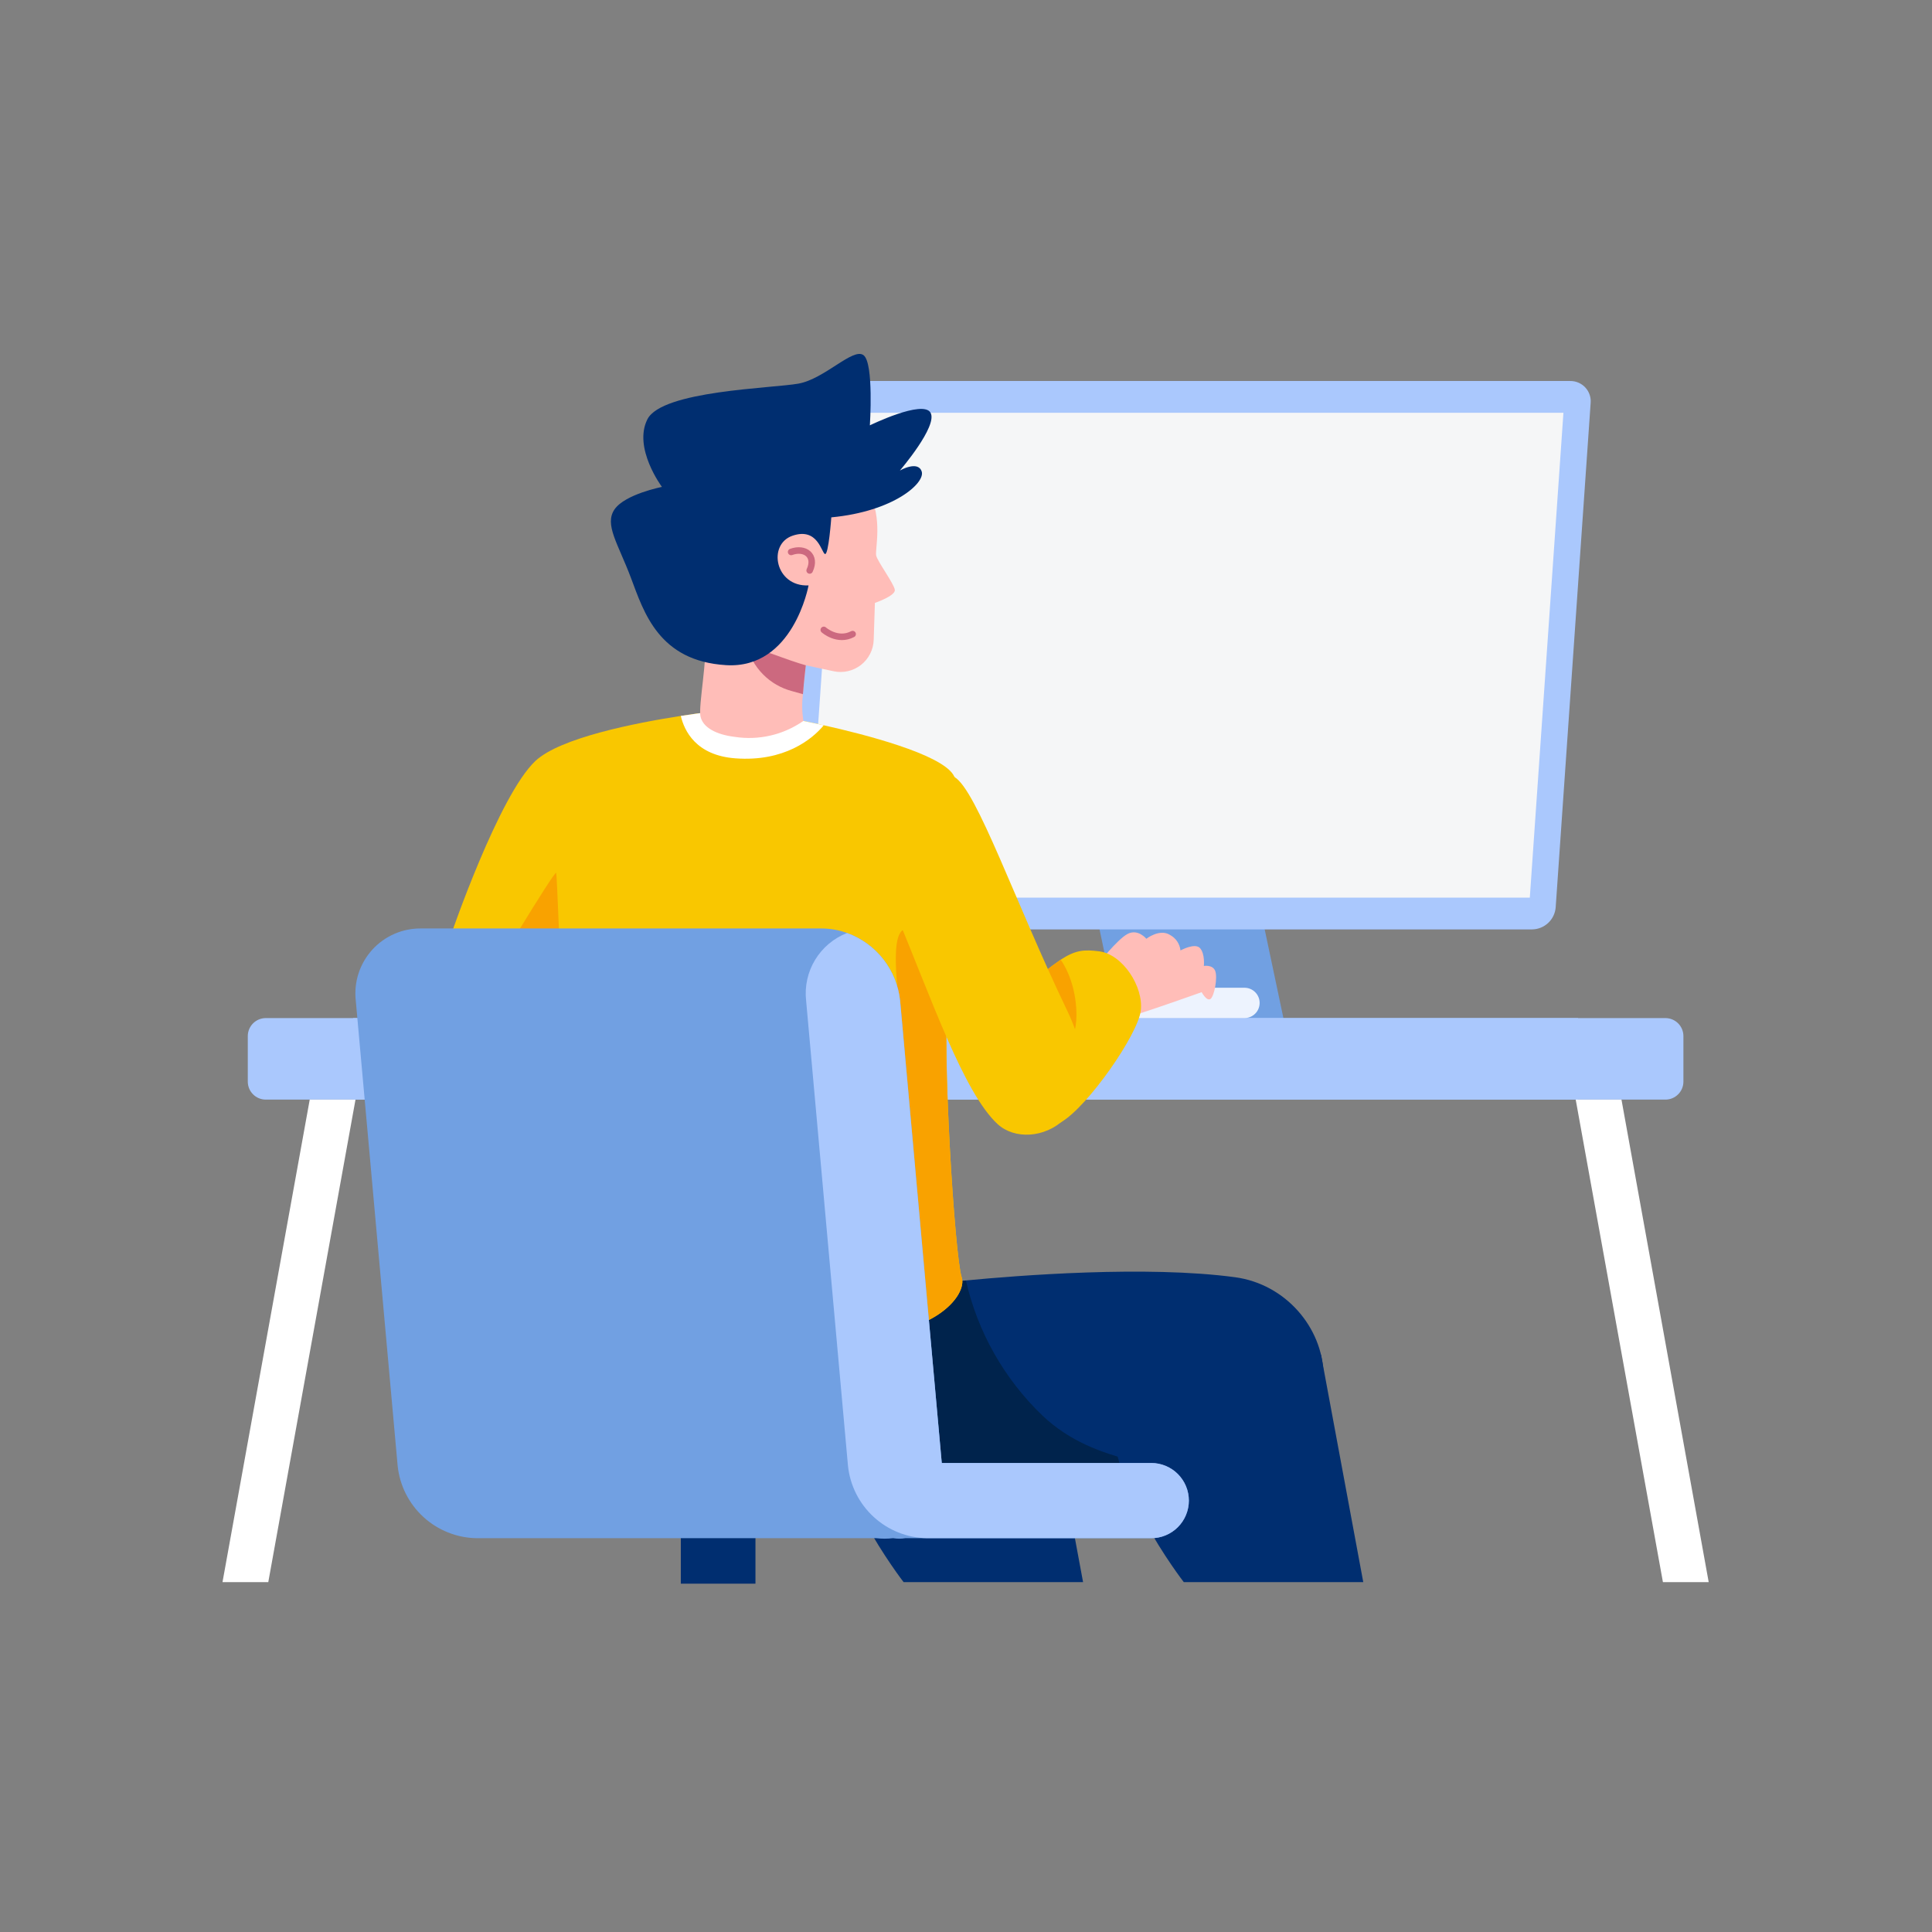 <svg xmlns="http://www.w3.org/2000/svg" xmlns:xlink="http://www.w3.org/1999/xlink" width="1200" zoomAndPan="magnify" viewBox="0 0 900 900" height="1200" preserveAspectRatio="xMidYMid meet" version="1.0"><rect x="0" y="0" width="900" height="900" fill="#808080" stroke="none"/><defs><clipPath id="0f7b5a607d"><path d="M 103.359 512 L 166 512 L 166 737.855 L 103.359 737.855 Z M 103.359 512 " clip-rule="nonzero"/></clipPath><clipPath id="bffab1c920"><path d="M 734 512 L 796 512 L 796 737.855 L 734 737.855 Z M 734 512 " clip-rule="nonzero"/></clipPath><clipPath id="2d05ba3bbd"><path d="M 387 607 L 505 607 L 505 737.855 L 387 737.855 Z M 387 607 " clip-rule="nonzero"/></clipPath><clipPath id="9bd6113b78"><path d="M 518 607 L 636 607 L 636 737.855 L 518 737.855 Z M 518 607 " clip-rule="nonzero"/></clipPath><clipPath id="4f6fe3b44a"><path d="M 317 692 L 352 692 L 352 737.855 L 317 737.855 Z M 317 692 " clip-rule="nonzero"/></clipPath></defs><path fill="#71a0e2" d="M 600.035 484.523 L 523.098 484.523 L 503.793 393.145 L 580.73 393.145 Z M 600.035 484.523 " fill-opacity="1" fill-rule="nonzero"/><path fill="#aac8fd" d="M 713.734 432.953 L 372.379 432.953 C 371.719 432.961 371.066 432.902 370.418 432.777 C 369.773 432.648 369.145 432.457 368.539 432.195 C 367.934 431.938 367.359 431.617 366.82 431.238 C 366.277 430.859 365.785 430.43 365.336 429.945 C 364.887 429.465 364.492 428.938 364.152 428.375 C 363.812 427.809 363.535 427.215 363.32 426.59 C 363.105 425.965 362.957 425.328 362.879 424.672 C 362.797 424.02 362.785 423.363 362.844 422.703 L 379.129 187.734 C 379.188 187.051 379.305 186.375 379.484 185.711 C 379.664 185.051 379.906 184.406 380.203 183.789 C 380.504 183.168 380.855 182.582 381.266 182.027 C 381.672 181.477 382.129 180.965 382.629 180.492 C 383.133 180.023 383.672 179.605 384.254 179.234 C 384.832 178.867 385.441 178.551 386.078 178.297 C 386.719 178.039 387.375 177.844 388.047 177.707 C 388.723 177.57 389.402 177.496 390.09 177.488 L 731.445 177.488 C 732.105 177.48 732.758 177.539 733.406 177.664 C 734.051 177.793 734.68 177.988 735.285 178.246 C 735.895 178.504 736.465 178.824 737.004 179.203 C 737.547 179.582 738.039 180.012 738.488 180.496 C 738.938 180.977 739.332 181.504 739.672 182.066 C 740.012 182.633 740.289 183.227 740.504 183.852 C 740.719 184.477 740.867 185.113 740.949 185.77 C 741.031 186.422 741.043 187.078 740.984 187.734 L 724.695 422.703 C 724.641 423.391 724.52 424.066 724.34 424.727 C 724.16 425.391 723.918 426.035 723.621 426.652 C 723.32 427.273 722.969 427.859 722.559 428.41 C 722.152 428.965 721.699 429.477 721.195 429.945 C 720.691 430.418 720.152 430.836 719.57 431.207 C 718.992 431.574 718.383 431.891 717.746 432.145 C 717.105 432.402 716.453 432.598 715.777 432.734 C 715.102 432.871 714.422 432.941 713.734 432.953 Z M 713.734 432.953 " fill-opacity="1" fill-rule="nonzero"/><path fill="#f5f6f7" d="M 375.523 418.145 L 391.18 192.297 L 728.305 192.297 L 712.645 418.145 Z M 375.523 418.145 " fill-opacity="1" fill-rule="nonzero"/><path fill="#aac8fd" d="M 735.125 474.262 L 735.125 512.242 L 123.824 512.242 C 123.27 512.242 122.727 512.188 122.184 512.082 C 121.645 511.973 121.117 511.816 120.609 511.605 C 120.102 511.395 119.617 511.133 119.156 510.828 C 118.699 510.523 118.273 510.172 117.887 509.785 C 117.496 509.395 117.148 508.969 116.84 508.512 C 116.535 508.051 116.277 507.57 116.066 507.059 C 115.855 506.551 115.695 506.023 115.59 505.484 C 115.48 504.941 115.426 504.398 115.43 503.848 L 115.43 482.645 C 115.43 482.094 115.484 481.547 115.59 481.008 C 115.699 480.469 115.859 479.941 116.07 479.434 C 116.281 478.926 116.539 478.441 116.848 477.984 C 117.152 477.527 117.5 477.105 117.891 476.715 C 118.281 476.324 118.703 475.977 119.164 475.672 C 119.621 475.367 120.105 475.109 120.613 474.898 C 121.125 474.688 121.648 474.531 122.188 474.422 C 122.73 474.316 123.273 474.262 123.824 474.262 Z M 735.125 474.262 " fill-opacity="1" fill-rule="nonzero"/><g clip-path="url(#0f7b5a607d)"><path fill="#ffffff" d="M 124.977 737.004 L 103.652 737.004 L 144.285 512.238 L 165.605 512.238 Z M 124.977 737.004 " fill-opacity="1" fill-rule="nonzero"/></g><path fill="#aac8fd" d="M 164.5 474.262 L 164.5 512.242 L 775.801 512.242 C 776.355 512.242 776.898 512.188 777.441 512.082 C 777.98 511.973 778.508 511.816 779.016 511.605 C 779.527 511.395 780.012 511.137 780.469 510.828 C 780.926 510.523 781.352 510.176 781.742 509.785 C 782.133 509.395 782.48 508.969 782.785 508.512 C 783.09 508.055 783.352 507.57 783.562 507.059 C 783.773 506.551 783.93 506.023 784.039 505.484 C 784.145 504.945 784.199 504.398 784.199 503.848 L 784.199 482.645 C 784.199 482.094 784.145 481.547 784.035 481.008 C 783.93 480.469 783.77 479.941 783.559 479.434 C 783.348 478.926 783.086 478.441 782.781 477.984 C 782.473 477.527 782.125 477.105 781.734 476.715 C 781.348 476.324 780.922 475.977 780.465 475.672 C 780.004 475.367 779.523 475.109 779.012 474.898 C 778.504 474.688 777.98 474.531 777.438 474.422 C 776.898 474.316 776.352 474.262 775.801 474.262 Z M 164.5 474.262 " fill-opacity="1" fill-rule="nonzero"/><g clip-path="url(#bffab1c920)"><path fill="#ffffff" d="M 774.648 737.004 L 795.973 737.004 L 755.344 512.238 L 734.023 512.238 Z M 774.648 737.004 " fill-opacity="1" fill-rule="nonzero"/></g><path fill="#edf3fe" d="M 426.602 460.129 L 579.723 460.129 C 580.188 460.129 580.648 460.176 581.102 460.266 C 581.559 460.355 582 460.488 582.43 460.668 C 582.855 460.844 583.262 461.062 583.648 461.32 C 584.035 461.578 584.391 461.871 584.719 462.199 C 585.047 462.527 585.34 462.883 585.598 463.27 C 585.855 463.656 586.074 464.062 586.25 464.492 C 586.43 464.918 586.562 465.359 586.652 465.816 C 586.742 466.27 586.789 466.73 586.789 467.195 C 586.789 467.66 586.742 468.121 586.652 468.574 C 586.562 469.031 586.43 469.473 586.25 469.898 C 586.074 470.328 585.855 470.734 585.598 471.121 C 585.34 471.508 585.047 471.863 584.719 472.191 C 584.391 472.52 584.035 472.812 583.648 473.07 C 583.266 473.328 582.855 473.547 582.43 473.723 C 582 473.902 581.559 474.035 581.102 474.125 C 580.648 474.215 580.188 474.262 579.723 474.262 L 426.602 474.262 C 426.137 474.262 425.68 474.215 425.223 474.125 C 424.77 474.035 424.328 473.902 423.898 473.723 C 423.469 473.547 423.062 473.328 422.676 473.07 C 422.293 472.812 421.934 472.52 421.605 472.191 C 421.277 471.863 420.984 471.508 420.727 471.121 C 420.469 470.734 420.254 470.328 420.074 469.898 C 419.898 469.473 419.762 469.031 419.672 468.574 C 419.582 468.121 419.535 467.66 419.535 467.195 C 419.535 466.73 419.582 466.27 419.672 465.816 C 419.762 465.359 419.898 464.918 420.074 464.492 C 420.254 464.062 420.469 463.656 420.727 463.27 C 420.984 462.883 421.277 462.527 421.605 462.199 C 421.934 461.871 422.293 461.578 422.676 461.32 C 423.062 461.062 423.469 460.844 423.898 460.668 C 424.328 460.488 424.77 460.355 425.223 460.266 C 425.68 460.176 426.137 460.129 426.602 460.129 Z M 426.602 460.129 " fill-opacity="1" fill-rule="nonzero"/><g clip-path="url(#2d05ba3bbd)"><path fill="#002e70" d="M 484.875 631.18 L 504.535 737.004 L 420.922 737.004 C 420.922 737.004 383.234 688.48 387.945 655.117 C 392.656 621.75 455.793 579.77 484.875 631.18 Z M 484.875 631.18 " fill-opacity="1" fill-rule="nonzero"/></g><path fill="#002e70" d="M 558.355 692.547 C 547.371 694.516 536.305 695.516 525.148 695.547 C 402.27 696.734 346.531 708.504 311.988 693.191 C 281.078 679.5 288.207 609.578 290.039 595.035 C 290.25 593.32 290.387 592.375 290.387 592.375 L 301.238 592.754 L 439.359 597.602 C 439.359 597.602 443.266 597.141 449.93 596.492 C 474.039 594.164 534.172 589.406 575.379 594.988 C 622.637 601.391 643.602 676.469 558.355 692.547 Z M 558.355 692.547 " fill-opacity="1" fill-rule="nonzero"/><path fill="#00234c" d="M 558.355 692.547 C 547.371 694.516 536.305 695.516 525.148 695.547 C 402.27 696.734 346.531 708.504 311.988 693.191 C 281.078 679.5 288.207 609.578 290.039 595.035 L 301.25 592.754 L 439.371 597.602 C 439.371 597.602 443.277 597.141 449.941 596.492 L 449.957 596.508 C 451.32 602.477 453.109 608.316 455.324 614.027 C 457.539 619.734 460.156 625.254 463.176 630.582 C 466.195 635.91 469.582 640.992 473.344 645.824 C 477.102 650.66 481.191 655.195 485.613 659.434 C 511.52 683.949 544.402 679.297 558.355 692.547 Z M 558.355 692.547 " fill-opacity="1" fill-rule="nonzero"/><g clip-path="url(#9bd6113b78)"><path fill="#002e70" d="M 615.398 631.18 L 635.059 737.004 L 551.445 737.004 C 551.445 737.004 513.758 688.48 518.469 655.117 C 523.184 621.75 586.316 579.77 615.398 631.18 Z M 615.398 631.18 " fill-opacity="1" fill-rule="nonzero"/></g><path fill="#f9c700" d="M 390.773 622.152 C 385.613 621.891 380.48 621.363 375.379 620.57 C 319.84 612.027 260.074 631.172 256.531 603.793 C 252.988 576.414 243.586 439.234 243.586 439.234 L 210.016 435.691 C 210.016 435.691 232.391 370.355 249.473 354.426 C 261.051 343.645 295.914 336.801 317.148 333.496 C 327.25 331.934 334.262 331.172 334.262 331.172 L 371.5 335.293 C 371.5 335.293 376.43 336.219 383.738 337.863 C 402.766 342.105 437.918 351.125 444.078 360.906 C 451.277 372.316 446.988 418.797 443.52 447.953 C 442.863 453.418 442.238 458.266 441.738 462.176 C 438.508 486.906 444.824 585.883 447.992 594.98 C 450.844 603.188 434.672 624.328 390.773 622.152 Z M 390.773 622.152 " fill-opacity="1" fill-rule="nonzero"/><path fill="#f9a200" d="M 261.066 451.004 C 261.066 451.004 259.496 408.609 259.105 406.648 C 258.711 404.688 225.738 459.746 225.738 459.891 " fill-opacity="1" fill-rule="nonzero"/><path fill="#f9a200" d="M 390.773 622.152 C 399.312 582.445 425.301 525.34 420.523 484.531 C 414.367 431.895 414.594 418.426 443.512 447.965 C 442.855 453.426 442.234 458.277 441.73 462.188 C 438.5 486.918 444.82 585.891 447.984 594.988 C 450.844 603.188 434.672 624.328 390.773 622.152 Z M 390.773 622.152 " fill-opacity="1" fill-rule="nonzero"/><path fill="#ffffff" d="M 383.73 337.871 C 378.359 344.383 365.293 354.957 342.598 353.266 C 324.176 351.91 318.762 340.398 317.148 333.508 C 327.25 331.941 334.262 331.18 334.262 331.18 L 371.5 335.305 C 371.5 335.305 376.43 336.23 383.73 337.871 Z M 383.73 337.871 " fill-opacity="1" fill-rule="nonzero"/><path fill="#ffbdb8" d="M 416.844 274.809 C 417.133 277.609 407.566 280.852 407.566 280.852 L 407.004 298.082 C 406.984 298.648 406.934 299.207 406.855 299.766 C 406.773 300.324 406.664 300.879 406.523 301.422 C 406.383 301.969 406.215 302.508 406.016 303.035 C 405.816 303.562 405.59 304.078 405.332 304.582 C 405.078 305.082 404.797 305.57 404.484 306.043 C 404.176 306.516 403.844 306.969 403.484 307.402 C 403.125 307.84 402.746 308.254 402.34 308.648 C 401.938 309.039 401.512 309.41 401.066 309.758 C 400.621 310.105 400.16 310.426 399.68 310.723 C 399.199 311.02 398.707 311.289 398.195 311.531 C 397.688 311.773 397.168 311.988 396.633 312.176 C 396.102 312.359 395.559 312.516 395.008 312.641 C 394.461 312.766 393.906 312.863 393.344 312.93 C 392.785 312.992 392.223 313.027 391.656 313.031 C 391.094 313.035 390.531 313.008 389.969 312.949 C 389.41 312.895 388.852 312.805 388.301 312.684 L 375.371 309.914 C 375.371 309.914 374.551 316.562 374.031 323.375 C 373.523 327.539 373.59 331.695 374.234 335.84 C 371.926 337.453 369.484 338.828 366.91 339.973 C 364.34 341.117 361.68 342.008 358.938 342.641 C 356.195 343.277 353.418 343.645 350.605 343.75 C 347.789 343.852 344.992 343.688 342.211 343.254 C 333.371 342.176 327.289 338.738 326.301 333.645 C 325.312 328.547 329.645 306.949 328.566 295.266 C 327.484 283.586 337.586 251.309 338.285 250.121 C 338.984 248.934 359.188 236.5 361.043 234.531 C 362.898 232.562 378.609 227.656 378.609 227.656 L 404.625 229.465 C 411.391 241.102 407.559 255.961 408.152 258.762 C 408.746 261.559 416.555 272.012 416.844 274.809 Z M 416.844 274.809 " fill-opacity="1" fill-rule="nonzero"/><path fill="#cc697f" d="M 375.379 309.918 C 375.379 309.918 374.559 316.562 374.039 323.375 C 372.52 322.965 370.848 322.512 369.004 321.965 C 367.723 321.633 366.473 321.215 365.246 320.711 C 364.023 320.211 362.84 319.629 361.691 318.969 C 360.547 318.309 359.449 317.574 358.402 316.766 C 357.355 315.957 356.371 315.082 355.441 314.137 C 354.512 313.195 353.648 312.199 352.855 311.141 C 352.062 310.082 351.34 308.977 350.695 307.82 C 350.051 306.668 349.484 305.473 349 304.242 C 348.516 303.012 348.117 301.754 347.801 300.469 C 347.801 300.074 367.926 307.922 375.379 309.918 Z M 375.379 309.918 " fill-opacity="1" fill-rule="nonzero"/><path fill="#002e70" d="M 387.258 241.004 C 387.258 241.004 385.98 258.668 384.312 258.086 C 382.648 257.508 380.977 245.543 369.199 249.555 C 357.426 253.57 361.055 273.395 376.656 272.711 C 376.656 272.711 369.594 311.766 338.238 309.852 C 306.883 307.938 299.965 285.27 293.926 269.219 C 287.891 253.168 281.414 244.34 286.281 237.273 C 291.145 230.207 308.359 226.824 308.359 226.824 C 308.359 226.824 294.82 208.719 301.582 195.328 C 308.344 181.938 359.73 180.902 371.949 178.707 C 384.168 176.512 397.414 161.781 402.273 165.461 C 407.129 169.141 405.219 198.137 405.219 198.137 C 405.219 198.137 429.949 186.066 433.48 192.25 C 437.012 198.434 419.203 219.188 419.203 219.188 C 419.203 219.188 427.594 214.34 429.359 219.629 C 431.129 224.918 416.402 238.254 387.258 241.004 Z M 387.258 241.004 " fill-opacity="1" fill-rule="nonzero"/><path stroke-linecap="round" transform="matrix(2.309, 0, 0, 2.309, 103.653, 164.856)" fill="none" stroke-linejoin="round" d="M 114.717 39.956 C 117.524 38.935 119.86 40.72 118.457 43.697 " stroke="#cc697f" stroke-width="1.318" stroke-opacity="1" stroke-miterlimit="4"/><path stroke-linecap="round" transform="matrix(2.309, 0, 0, 2.309, 103.653, 164.856)" fill="none" stroke-linejoin="round" d="M 121.307 55.683 C 121.307 55.683 124.069 58.148 127.128 56.532 " stroke="#cc697f" stroke-width="1.318" stroke-opacity="1" stroke-miterlimit="4"/><path fill="#ffbdb8" d="M 511.5 449.09 C 511.5 449.09 520.332 437.754 525.191 435.105 C 530.047 432.457 534.023 437.312 534.023 437.312 C 534.023 437.312 540.207 432.465 545.066 435.547 C 545.73 435.906 546.344 436.34 546.906 436.848 C 547.465 437.355 547.957 437.922 548.379 438.547 C 548.801 439.176 549.141 439.844 549.402 440.555 C 549.66 441.266 549.832 441.996 549.914 442.75 C 549.914 442.75 556.684 439.023 559.039 441.703 C 561.395 444.379 560.805 449.973 560.805 449.973 C 560.805 449.973 564.926 449.238 566.105 452.328 C 567.281 455.414 565.664 464.086 563.898 465.344 C 562.133 466.605 559.777 462.188 559.777 462.188 C 559.777 462.188 531.363 472.348 523.711 474.262 " fill-opacity="1" fill-rule="nonzero"/><path fill="#f9c700" d="M 531.418 470.824 C 530.047 482.004 506.684 515.59 494.316 522.738 C 481.949 529.887 461.156 526.949 459.391 507.527 C 457.629 488.105 475.883 461.789 475.883 461.789 C 476.855 460.938 477.781 460.117 478.68 459.344 C 483.559 454.91 488.707 450.812 494.117 447.051 C 501.207 442.434 505.223 442.309 511.992 443.156 C 522.977 444.527 532.801 459.645 531.418 470.824 Z M 531.418 470.824 " fill-opacity="1" fill-rule="nonzero"/><path fill="#f9a200" d="M 496.492 482.996 C 493.027 479.969 485.102 468.77 478.68 459.344 C 483.559 454.91 488.707 450.812 494.117 447.051 C 504.828 462.734 502.195 487.996 496.492 482.996 Z M 496.492 482.996 " fill-opacity="1" fill-rule="nonzero"/><path fill="#f9c700" d="M 444.664 361.996 C 423.039 349.148 402.07 388.984 417.969 427.059 C 433.867 465.133 448.98 509.098 464.684 523.621 C 480.387 538.145 521.211 520.871 497.07 470.629 C 472.926 420.387 455.07 368.18 444.664 361.996 Z M 444.664 361.996 " fill-opacity="1" fill-rule="nonzero"/><g clip-path="url(#4f6fe3b44a)"><path fill="#002e70" d="M 317.148 692.797 L 351.922 692.797 L 351.922 737.742 L 317.148 737.742 Z M 317.148 692.797 " fill-opacity="1" fill-rule="nonzero"/></g><path fill="#71a0e2" d="M 553.82 699.027 C 553.82 699.598 553.793 700.172 553.734 700.742 C 553.68 701.312 553.594 701.883 553.48 702.445 C 553.371 703.008 553.23 703.562 553.062 704.113 C 552.898 704.66 552.703 705.199 552.484 705.73 C 552.266 706.262 552.02 706.777 551.75 707.285 C 551.477 707.789 551.184 708.281 550.863 708.758 C 550.547 709.238 550.203 709.695 549.84 710.141 C 549.477 710.586 549.09 711.008 548.688 711.414 C 548.281 711.82 547.855 712.207 547.41 712.57 C 546.969 712.934 546.508 713.273 546.031 713.594 C 545.555 713.914 545.062 714.207 544.555 714.477 C 544.051 714.75 543.531 714.992 543 715.215 C 542.473 715.434 541.93 715.625 541.383 715.793 C 540.832 715.961 540.277 716.098 539.715 716.211 C 539.152 716.324 538.586 716.406 538.012 716.465 C 537.441 716.52 536.871 716.547 536.297 716.547 L 421.777 716.547 C 419.867 716.855 417.957 716.855 416.043 716.547 C 413.426 716.852 410.809 716.852 408.195 716.547 L 221.953 716.547 C 220.816 716.527 219.684 716.453 218.555 716.332 C 217.426 716.207 216.305 716.031 215.191 715.809 C 214.082 715.582 212.98 715.309 211.891 714.984 C 210.805 714.656 209.734 714.285 208.68 713.863 C 207.625 713.441 206.59 712.973 205.578 712.457 C 204.566 711.941 203.582 711.383 202.621 710.777 C 201.66 710.172 200.727 709.527 199.824 708.836 C 198.922 708.148 198.055 707.418 197.219 706.652 C 196.379 705.883 195.582 705.082 194.816 704.238 C 194.055 703.398 193.328 702.527 192.645 701.621 C 191.961 700.715 191.316 699.781 190.719 698.816 C 190.117 697.852 189.562 696.863 189.051 695.852 C 188.543 694.836 188.078 693.801 187.66 692.746 C 187.246 691.688 186.875 690.617 186.559 689.527 C 186.238 688.438 185.969 687.336 185.75 686.219 C 185.527 685.105 185.359 683.984 185.242 682.855 L 165.738 466.184 C 165.617 465.117 165.555 464.047 165.547 462.973 C 165.539 461.898 165.59 460.824 165.695 459.754 C 165.805 458.688 165.969 457.625 166.188 456.574 C 166.41 455.523 166.684 454.484 167.016 453.461 C 167.344 452.441 167.73 451.438 168.168 450.457 C 168.605 449.473 169.094 448.52 169.633 447.59 C 170.172 446.66 170.758 445.762 171.395 444.895 C 172.027 444.027 172.707 443.195 173.43 442.402 C 174.152 441.605 174.918 440.852 175.723 440.137 C 176.523 439.426 177.363 438.758 178.238 438.133 C 179.113 437.508 180.02 436.934 180.957 436.406 C 181.895 435.879 182.855 435.402 183.844 434.977 C 184.828 434.551 185.836 434.18 186.863 433.859 C 187.891 433.543 188.93 433.281 189.984 433.074 C 191.039 432.867 192.102 432.715 193.172 432.621 C 194.242 432.527 195.316 432.492 196.391 432.512 L 382.609 432.512 C 386.73 432.516 390.727 433.223 394.598 434.625 C 396.254 435.227 397.863 435.938 399.422 436.762 C 400.98 437.59 402.473 438.52 403.902 439.555 C 405.332 440.586 406.68 441.715 407.949 442.941 C 409.219 444.164 410.398 445.469 411.484 446.859 C 412.574 448.246 413.559 449.703 414.441 451.23 C 415.324 452.758 416.098 454.336 416.762 455.973 C 417.422 457.605 417.969 459.277 418.395 460.988 C 418.824 462.699 419.129 464.434 419.316 466.184 L 438.711 681.516 L 536.293 681.516 C 536.863 681.516 537.438 681.547 538.008 681.602 C 538.578 681.66 539.145 681.742 539.707 681.855 C 540.27 681.965 540.824 682.105 541.375 682.273 C 541.922 682.438 542.465 682.633 542.992 682.852 C 543.523 683.07 544.039 683.316 544.547 683.586 C 545.051 683.855 545.543 684.152 546.02 684.469 C 546.496 684.789 546.957 685.129 547.402 685.492 C 547.844 685.855 548.27 686.242 548.676 686.645 C 549.082 687.051 549.465 687.477 549.828 687.918 C 550.195 688.363 550.535 688.824 550.855 689.301 C 551.172 689.777 551.469 690.266 551.738 690.773 C 552.012 691.277 552.254 691.797 552.477 692.324 C 552.695 692.855 552.887 693.395 553.055 693.941 C 553.223 694.492 553.363 695.047 553.477 695.609 C 553.586 696.172 553.672 696.738 553.73 697.309 C 553.785 697.879 553.812 698.453 553.816 699.027 Z M 553.82 699.027 " fill-opacity="1" fill-rule="nonzero"/><path fill="#aac8fd" d="M 553.82 699.027 C 553.82 699.598 553.793 700.172 553.734 700.742 C 553.68 701.312 553.594 701.883 553.48 702.445 C 553.371 703.008 553.23 703.562 553.062 704.113 C 552.898 704.66 552.703 705.199 552.484 705.73 C 552.266 706.262 552.02 706.777 551.75 707.285 C 551.477 707.789 551.184 708.281 550.863 708.758 C 550.547 709.238 550.203 709.695 549.84 710.141 C 549.477 710.586 549.09 711.008 548.688 711.414 C 548.281 711.82 547.855 712.207 547.41 712.57 C 546.969 712.934 546.508 713.273 546.031 713.594 C 545.555 713.914 545.062 714.207 544.555 714.477 C 544.051 714.75 543.531 714.992 543 715.215 C 542.473 715.434 541.93 715.625 541.383 715.793 C 540.832 715.961 540.277 716.098 539.715 716.211 C 539.152 716.324 538.586 716.406 538.012 716.465 C 537.441 716.52 536.871 716.547 536.297 716.547 L 431.734 716.547 C 430.598 716.527 429.469 716.453 428.34 716.332 C 427.211 716.207 426.09 716.031 424.977 715.809 C 423.863 715.582 422.762 715.309 421.676 714.98 C 420.586 714.656 419.516 714.285 418.461 713.863 C 417.406 713.441 416.375 712.973 415.363 712.457 C 414.352 711.941 413.363 711.383 412.402 710.777 C 411.441 710.172 410.512 709.523 409.609 708.836 C 408.707 708.148 407.836 707.418 407 706.652 C 406.164 705.883 405.363 705.078 404.602 704.238 C 403.836 703.398 403.113 702.527 402.43 701.621 C 401.742 700.715 401.102 699.781 400.5 698.816 C 399.902 697.852 399.344 696.863 398.836 695.848 C 398.324 694.836 397.859 693.801 397.445 692.742 C 397.027 691.688 396.66 690.613 396.34 689.527 C 396.02 688.438 395.75 687.336 395.531 686.219 C 395.312 685.105 395.145 683.984 395.023 682.855 L 375.523 466.184 C 375.336 464.539 375.285 462.891 375.371 461.234 C 375.457 459.582 375.676 457.945 376.031 456.328 C 376.383 454.707 376.867 453.129 377.48 451.59 C 378.094 450.055 378.832 448.574 379.688 447.156 C 380.543 445.738 381.512 444.402 382.59 443.145 C 383.664 441.883 384.836 440.723 386.105 439.656 C 387.375 438.59 388.719 437.637 390.145 436.793 C 391.57 435.945 393.055 435.223 394.598 434.625 C 396.258 435.227 397.867 435.938 399.426 436.762 C 400.984 437.59 402.477 438.52 403.906 439.555 C 405.332 440.586 406.684 441.715 407.953 442.941 C 409.223 444.164 410.402 445.469 411.488 446.859 C 412.574 448.246 413.562 449.703 414.445 451.23 C 415.328 452.758 416.102 454.336 416.762 455.973 C 417.426 457.605 417.969 459.277 418.398 460.988 C 418.824 462.699 419.133 464.434 419.316 466.184 L 438.711 681.516 L 536.293 681.516 C 536.867 681.516 537.438 681.547 538.012 681.602 C 538.582 681.66 539.148 681.742 539.711 681.855 C 540.273 681.965 540.828 682.105 541.379 682.273 C 541.926 682.438 542.465 682.633 542.996 682.852 C 543.523 683.07 544.043 683.316 544.551 683.586 C 545.055 683.855 545.547 684.152 546.023 684.469 C 546.5 684.789 546.961 685.129 547.402 685.492 C 547.848 685.855 548.273 686.242 548.676 686.645 C 549.082 687.051 549.469 687.477 549.832 687.918 C 550.195 688.363 550.539 688.824 550.855 689.301 C 551.176 689.777 551.473 690.266 551.742 690.773 C 552.012 691.277 552.258 691.797 552.477 692.324 C 552.699 692.855 552.891 693.395 553.059 693.941 C 553.227 694.492 553.363 695.047 553.477 695.609 C 553.59 696.172 553.676 696.738 553.73 697.309 C 553.789 697.879 553.816 698.453 553.816 699.027 Z M 553.82 699.027 " fill-opacity="1" fill-rule="nonzero"/></svg>